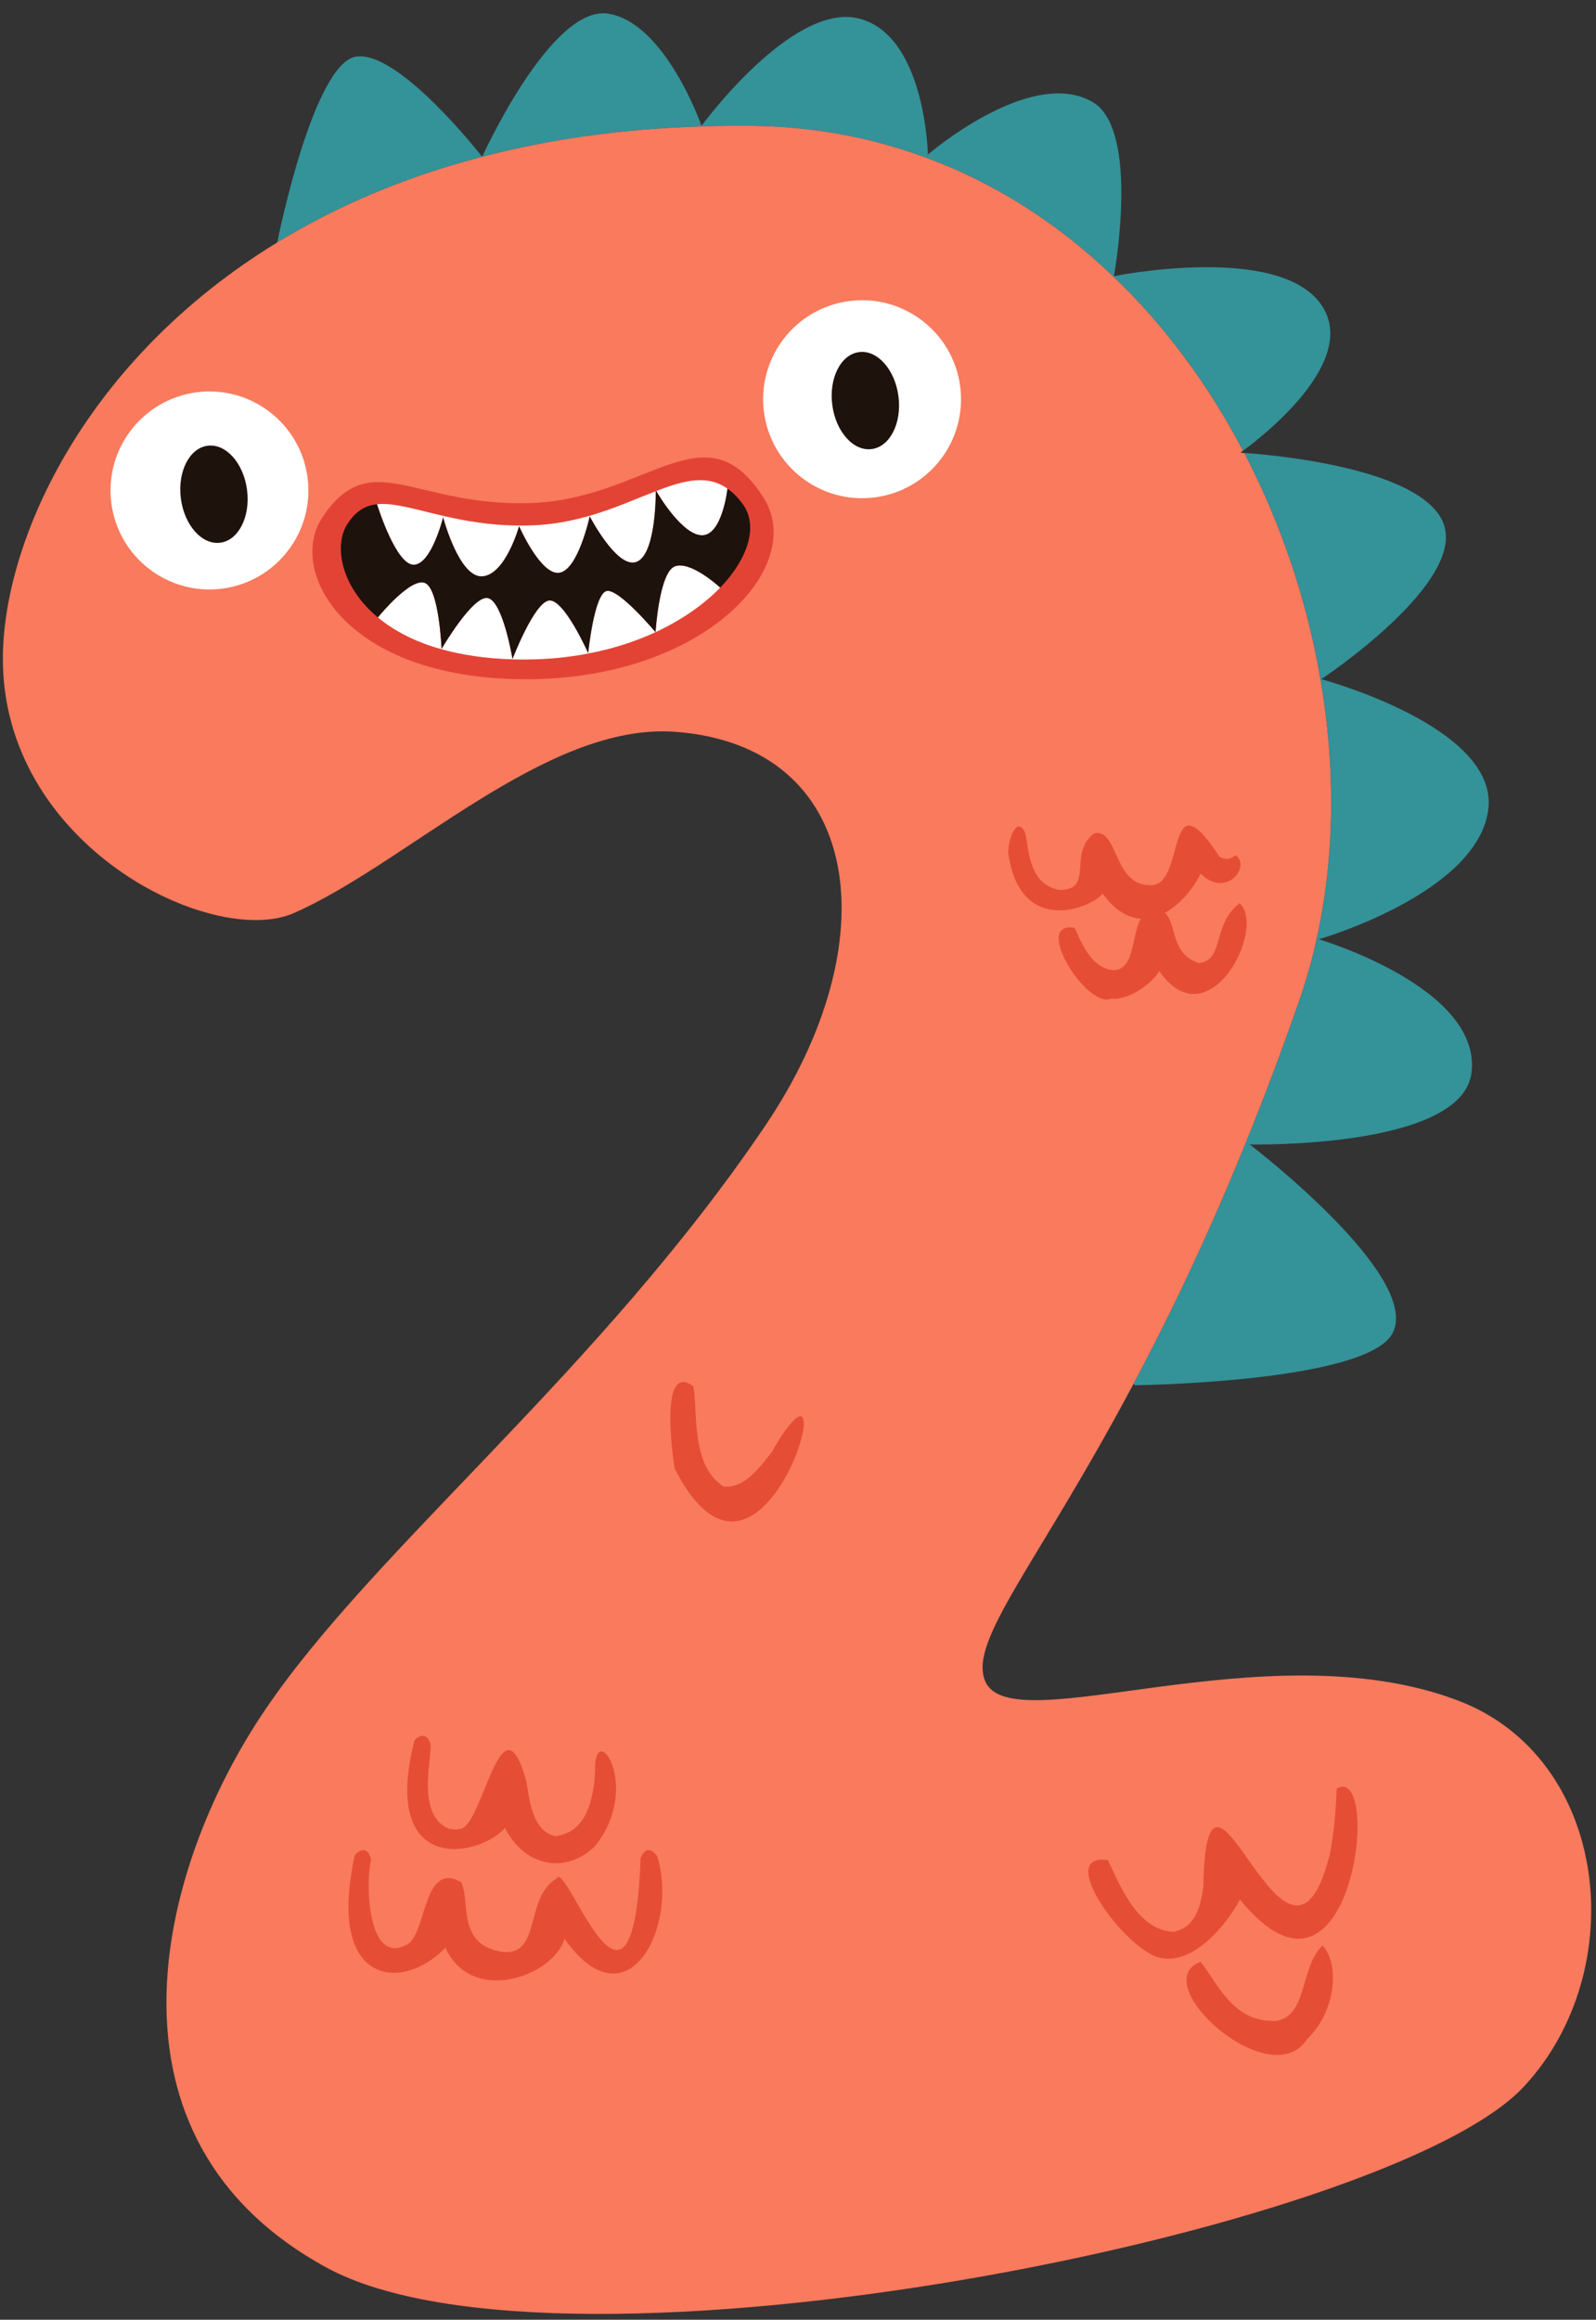 <svg width="95" height="138" viewBox="0 0 95 138" fill="none" xmlns="http://www.w3.org/2000/svg">
<rect x="0" y="0" width="95" height="138" fill="#333333" stroke="none"/>
<path fill-rule="evenodd" clip-rule="evenodd" d="M85.881 31.041C87.446 34.591 78.646 40.404 78.646 40.404L78.599 40.414C77.806 35.775 76.27 31.174 74.065 26.946C75.64 27.051 84.468 27.806 85.881 31.041Z" fill="#349299"/>
<path fill-rule="evenodd" clip-rule="evenodd" d="M74.151 67.988C75.22 65.354 76.298 62.509 77.367 59.427C77.768 58.262 78.112 57.069 78.369 55.848L78.503 55.876C78.503 55.876 88.219 58.749 87.589 63.827C87.017 68.361 74.389 68.084 74.389 68.084L74.151 67.988Z" fill="#349299"/>
<path fill-rule="evenodd" clip-rule="evenodd" d="M74.389 68.083C74.389 68.083 84.611 75.88 82.903 79.288C81.433 82.237 67.584 82.409 67.584 82.409L67.46 82.342C69.54 78.438 71.822 73.724 74.151 67.987L74.389 68.083Z" fill="#349299"/>
<path fill-rule="evenodd" clip-rule="evenodd" d="M78.646 40.404C78.646 40.404 89.288 43.248 88.582 48.212C87.875 53.184 78.503 55.876 78.503 55.876L78.369 55.847C79.458 50.97 79.505 45.663 78.599 40.414L78.646 40.404Z" fill="#349299"/>
<path fill-rule="evenodd" clip-rule="evenodd" d="M78.646 18.128C80.975 21.497 75.048 26.04 73.989 26.814C71.965 22.958 69.378 19.417 66.276 16.458L66.305 16.429C66.305 16.429 76.098 14.444 78.646 18.128Z" fill="#349299"/>
<path fill-rule="evenodd" clip-rule="evenodd" d="M65.026 6.063C67.899 7.724 66.305 16.429 66.305 16.429L66.276 16.457C63.089 13.394 59.366 10.95 55.157 9.394L55.233 9.194C55.233 9.194 61.332 3.935 65.026 6.063Z" fill="#349299"/>
<path fill-rule="evenodd" clip-rule="evenodd" d="M41.757 7.486C41.757 7.486 47.15 0.108 51.12 1.101C55.09 2.093 55.233 9.194 55.233 9.194L55.157 9.395C51.95 8.202 48.475 7.524 44.734 7.486C43.722 7.476 42.73 7.486 41.757 7.524V7.486Z" fill="#349299"/>
<path fill-rule="evenodd" clip-rule="evenodd" d="M41.757 7.486V7.524C36.937 7.667 32.593 8.307 28.7 9.328C28.7 9.328 32.813 0.251 36.221 0.814C39.629 1.387 41.757 7.486 41.757 7.486Z" fill="#349299"/>
<path fill-rule="evenodd" clip-rule="evenodd" d="M21.179 3.372C23.727 2.942 28.7 9.328 28.7 9.328C24.004 10.55 19.948 12.315 16.502 14.425C16.597 13.918 18.688 3.792 21.179 3.372Z" fill="#349299"/>
<path fill-rule="evenodd" clip-rule="evenodd" d="M16.502 14.425C19.947 12.316 24.004 10.55 28.7 9.328C32.594 8.307 36.936 7.667 41.756 7.524C42.73 7.486 43.723 7.476 44.734 7.486C48.476 7.524 51.95 8.202 55.157 9.395C59.366 10.95 63.088 13.394 66.276 16.458C69.378 19.417 71.964 22.958 73.988 26.814C73.883 26.89 73.826 26.928 73.826 26.928C73.826 26.928 73.912 26.928 74.064 26.947C76.269 31.175 77.806 35.776 78.598 40.414C79.504 45.664 79.457 50.97 78.369 55.848C78.111 57.069 77.768 58.262 77.367 59.427C76.298 62.509 75.219 65.354 74.15 67.988C71.821 73.724 69.54 78.439 67.46 82.343C61.752 93.08 57.629 97.605 58.641 100.01C60.187 103.685 75.324 96.86 86.739 101.146C95.816 104.553 97.152 117.209 90.71 124.129C82.635 132.804 33.453 142.53 19.432 134.895C5.411 127.259 9.267 111.32 15.786 101.709C22.295 92.107 35.667 81.589 45.545 66.977C52.961 56.02 51.406 44.365 40.191 43.535C32.527 42.963 24.176 51.39 17.485 54.321C12.636 56.44 0.019 50.283 0.171 38.992C0.276 31.967 5.144 21.354 16.502 14.425Z" fill="#F97A5D"/>
<path fill-rule="evenodd" clip-rule="evenodd" d="M18.308 28.416C18.728 31.642 16.455 34.597 13.23 35.018C10.005 35.438 7.05 33.165 6.629 29.94C6.208 26.715 8.481 23.759 11.706 23.338C14.932 22.918 17.887 25.191 18.308 28.416Z" fill="white"/>
<path fill-rule="evenodd" clip-rule="evenodd" d="M14.705 29.144C14.913 30.737 14.2 32.144 13.112 32.286C12.023 32.427 10.973 31.251 10.766 29.658C10.558 28.065 11.27 26.659 12.359 26.517C13.447 26.375 14.497 27.551 14.705 29.144Z" fill="#1E120D"/>
<path fill-rule="evenodd" clip-rule="evenodd" d="M57.154 22.988C57.575 26.213 55.301 29.169 52.075 29.59C48.852 30.01 45.897 27.738 45.474 24.512C45.054 21.287 47.328 18.331 50.553 17.91C53.778 17.489 56.733 19.763 57.154 22.988Z" fill="white"/>
<path fill-rule="evenodd" clip-rule="evenodd" d="M53.48 23.574C53.688 25.168 52.975 26.574 51.887 26.716C50.798 26.858 49.748 25.681 49.54 24.088C49.333 22.495 50.045 21.089 51.135 20.947C52.222 20.805 53.272 21.982 53.48 23.574Z" fill="#1E120D"/>
<path fill-rule="evenodd" clip-rule="evenodd" d="M19.19 30.777C17.061 33.97 20.527 40.409 31.322 40.409C41.887 40.409 48.093 33.722 45.431 29.577C41.966 24.179 38.512 29.692 31.589 29.926C24.666 30.161 22.056 26.479 19.19 30.777Z" fill="#E34335"/>
<path fill-rule="evenodd" clip-rule="evenodd" d="M25.329 34.696C26.146 35.121 26.283 38.604 26.283 38.604L26.274 38.621C24.657 38.17 23.413 37.497 22.494 36.731L22.562 36.646C22.562 36.646 24.512 34.27 25.329 34.696Z" fill="white"/>
<path fill-rule="evenodd" clip-rule="evenodd" d="M29.049 35.581C29.943 35.794 30.506 39.2 30.506 39.2V39.225C28.879 39.174 27.474 38.96 26.274 38.621L26.282 38.603C26.282 38.603 28.164 35.368 29.049 35.581Z" fill="white"/>
<path fill-rule="evenodd" clip-rule="evenodd" d="M35.018 38.877C33.835 39.106 32.566 39.234 31.213 39.234C30.974 39.234 30.736 39.234 30.506 39.226V39.2C30.506 39.2 31.783 35.871 32.668 35.726C33.562 35.582 35.01 38.851 35.01 38.851L35.018 38.877Z" fill="white"/>
<path fill-rule="evenodd" clip-rule="evenodd" d="M36.116 35.156C36.856 35.02 39.019 37.609 39.019 37.609C37.845 38.153 36.499 38.596 35.017 38.877L35.009 38.851C35.009 38.851 35.367 35.301 36.116 35.156Z" fill="white"/>
<path fill-rule="evenodd" clip-rule="evenodd" d="M42.817 34.908L42.868 34.959C41.923 35.931 40.62 36.867 39.02 37.608C39.02 37.608 39.233 34.092 40.152 33.7C41.08 33.316 42.817 34.908 42.817 34.908Z" fill="white"/>
<path fill-rule="evenodd" clip-rule="evenodd" d="M43.311 29.076L43.294 29.128C43.294 29.128 42.979 31.895 41.753 31.843C40.612 31.793 39.241 29.527 39.062 29.212C40.731 28.566 42.102 28.216 43.311 29.076Z" fill="white"/>
<path fill-rule="evenodd" clip-rule="evenodd" d="M39.037 29.221C39.037 29.656 39.002 33.265 37.76 33.461C36.619 33.649 35.103 30.72 35.103 30.72L35.095 30.685C36.585 30.252 37.879 29.664 39.037 29.221Z" fill="white"/>
<path fill-rule="evenodd" clip-rule="evenodd" d="M35.103 30.72C35.103 30.72 34.413 33.921 33.29 34.074C32.182 34.236 30.897 31.307 30.897 31.307V31.264C31.135 31.264 31.382 31.264 31.637 31.256C32.898 31.214 34.047 30.984 35.094 30.685L35.103 30.72Z" fill="white"/>
<path fill-rule="evenodd" clip-rule="evenodd" d="M30.898 31.308C30.898 31.308 30.097 34.184 28.718 34.286C27.33 34.398 26.377 30.779 26.377 30.779L26.402 30.695C27.662 30.983 29.135 31.256 30.898 31.265V31.308Z" fill="white"/>
<path fill-rule="evenodd" clip-rule="evenodd" d="M26.376 30.779C26.376 30.779 25.678 33.597 24.622 33.597C23.592 33.597 22.52 30.26 22.442 29.996C23.455 29.894 24.732 30.311 26.401 30.694L26.376 30.779Z" fill="white"/>
<path fill-rule="evenodd" clip-rule="evenodd" d="M44.205 29.979C45.133 31.231 44.588 33.172 42.869 34.959L42.817 34.909C42.817 34.909 41.08 33.317 40.152 33.7C39.233 34.092 39.02 37.608 39.02 37.608C39.02 37.608 36.857 35.02 36.117 35.156C35.368 35.301 35.01 38.851 35.01 38.851C35.01 38.851 33.562 35.582 32.668 35.726C31.783 35.871 30.506 39.2 30.506 39.2C30.506 39.2 29.943 35.794 29.049 35.582C28.164 35.369 26.283 38.604 26.283 38.604C26.283 38.604 26.146 35.122 25.329 34.696C24.512 34.271 22.562 36.646 22.562 36.646L22.494 36.731C20.254 34.875 19.905 32.465 20.629 31.256C21.123 30.43 21.72 30.073 22.442 29.997C22.52 30.26 23.592 33.598 24.622 33.598C25.678 33.598 26.376 30.779 26.376 30.779C26.376 30.779 27.33 34.398 28.718 34.287C30.097 34.185 30.898 31.308 30.898 31.308C30.898 31.308 32.183 34.236 33.29 34.075C34.414 33.921 35.103 30.72 35.103 30.72C35.103 30.72 36.619 33.649 37.76 33.461C39.002 33.265 39.037 29.656 39.037 29.221C39.045 29.213 39.054 29.213 39.062 29.213C39.241 29.528 40.612 31.792 41.753 31.844C42.979 31.895 43.294 29.128 43.294 29.128L43.311 29.077C43.618 29.29 43.915 29.587 44.205 29.979Z" fill="#1E120D"/>
<path fill-rule="evenodd" clip-rule="evenodd" d="M63.08 52.942C65.159 52.946 63.536 50.751 65.136 49.567C66.594 49.288 66.24 52.656 68.456 52.659C70.651 52.794 69.29 45.917 72.594 50.973C72.701 51.017 73.079 51.271 73.54 50.878C74.5 51.5 73 53.5 71.466 51.969C70.447 54.034 67.813 56.182 65.633 53.163C65 54 60.695 55.772 60.011 50.718C60 50 60.5 48.5 61 49.5C61.25 50.105 61.081 52.631 63.08 52.942Z" fill="#E54E35"/>
<path fill-rule="evenodd" clip-rule="evenodd" d="M66.301 57.714C66.26 57.717 66.393 57.71 66.21 57.719C68.184 57.777 66.794 53.322 69.369 54.331C70.048 55.003 69.681 56.748 71.349 57.29C71.145 57.317 71.294 57.297 71.248 57.302C72.941 57.239 72.094 55.002 73.791 53.73C75.418 55.232 71.929 61.999 68.987 57.748C69 58 67.516 59.538 66.121 59.412C64.704 60.022 61.403 54.782 63.954 55.197C64.23 55.631 64.803 57.631 66.301 57.714Z" fill="#E54E35"/>
<path fill-rule="evenodd" clip-rule="evenodd" d="M41.261 82.464C41.562 83.681 41.042 87.16 43.074 88.435C42.849 88.404 43.014 88.426 42.965 88.42C43.952 88.563 44.722 87.997 45.919 86.405C50.794 77.947 45.514 97.901 40.151 87.349C40.081 86.878 39.191 80.948 41.261 82.464Z" fill="#E54E35"/>
<path fill-rule="evenodd" clip-rule="evenodd" d="M26.716 108.793C26.623 108.782 27.325 108.895 27.246 108.807C28.678 109.162 29.774 100.587 31.283 105.804C31.476 106.297 31.458 108.881 33.028 109.224C32.991 109.229 33.113 109.213 32.946 109.235C34.561 109.136 35.309 107.688 35.422 105.381C35.331 102.117 38.257 106.243 35.444 109.796C33.844 111.428 31.309 111.196 30.058 108.746C28.5 110.5 22.637 111.601 24.662 103.564C24.616 103.553 25.369 102.747 25.637 103.818C25.657 104.83 24.812 107.977 26.716 108.793Z" fill="#E54E35"/>
<path fill-rule="evenodd" clip-rule="evenodd" d="M24.11 115.741C25.438 115.297 25.087 110.637 27.447 111.971C28.008 113.054 27.191 115.638 29.773 116.091C29.593 116.084 29.724 116.089 29.686 116.087C32.325 116.578 31.131 112.922 33.142 111.743C33.699 110.569 37.66 122.709 38.133 110.562C38.102 110.582 38.453 109.508 39.129 110.44C40.407 114.702 37.305 120.588 33.601 115.332C33 117.5 28.13 119.365 26.51 115.872C24 118.5 19.405 118.212 21.113 110.389C21.069 110.383 21.814 109.519 22.091 110.63C21.765 111.81 21.817 116.839 24.11 115.741Z" fill="#E54E35"/>
<path fill-rule="evenodd" clip-rule="evenodd" d="M69.951 114.918C69.905 114.923 70.058 114.907 69.848 114.929C70.836 114.696 71.391 114.043 71.628 112.229C71.826 101.199 76.642 120.488 79.172 110.244C79.33 109.362 79.495 108.305 79.564 106.405C82.312 104.789 80.53 121.261 73.81 113.004C73 114.5 71 117 68.955 116.445C66.911 115.889 62.767 110.215 65.934 110.654C66.516 111.758 67.627 114.955 69.951 114.918Z" fill="#E54E35"/>
<path fill-rule="evenodd" clip-rule="evenodd" d="M71.453 116.71C72.335 117.689 73.271 120.268 75.782 120.22C75.618 120.258 75.739 120.229 75.703 120.238C77.882 120.224 77.335 116.998 78.724 115.74C79.728 116.796 79.555 119.633 77.812 121.293C75.63 124.705 68.155 117.966 71.453 116.71Z" fill="#E54E35"/>
</svg>
